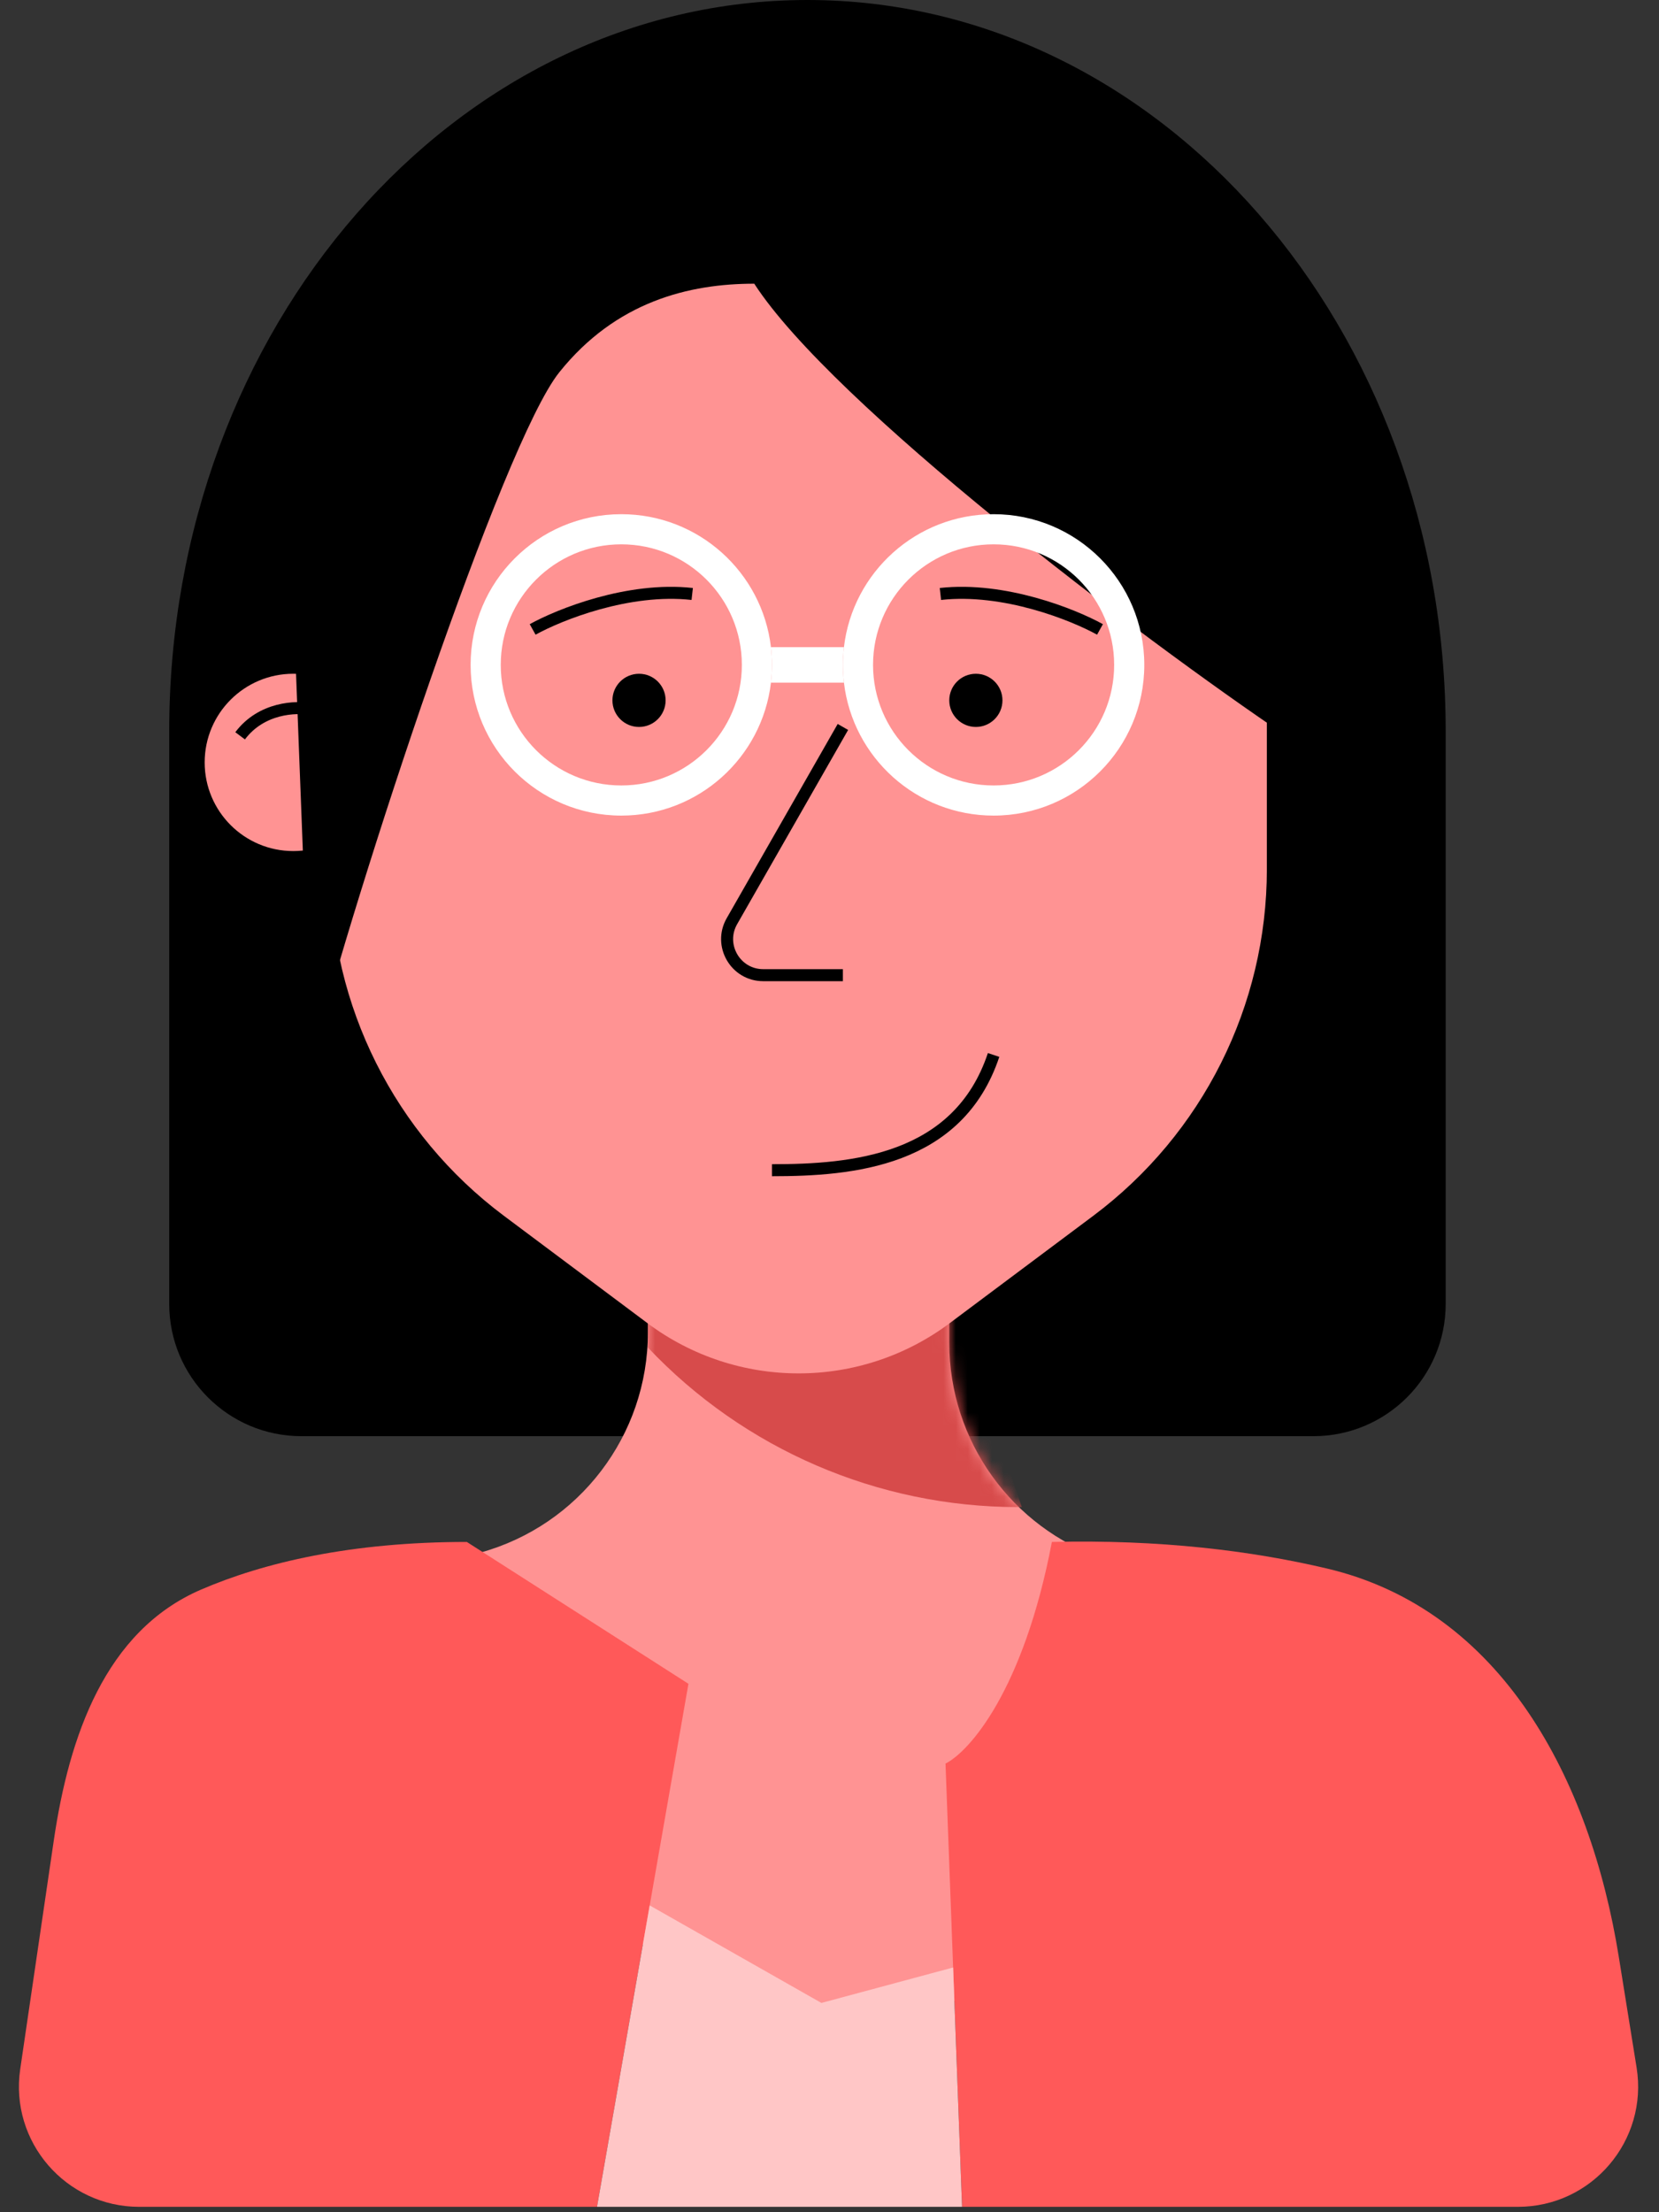 <svg width="138" height="184" viewBox="0 0 138 184" fill="none" xmlns="http://www.w3.org/2000/svg">
<rect x="0" y="0" width="138" height="184" fill="#333333" stroke="none"/>
<path d="M67.166 0C37.845 0 14.076 27.231 14.076 60.821V108.453C14.076 114.528 19 119.453 25.076 119.453H109.256C115.331 119.453 120.256 114.528 120.256 108.453V60.821C120.256 27.231 96.486 0 67.166 0Z" fill="black"/>
<path d="M78.963 101.705H53.893V110.825C53.893 119.376 48.181 126.874 39.937 129.143L35.146 130.462L45.469 157.007L69.064 171.017L90.448 161.432L94.135 130.462L91.844 129.683C84.142 127.063 78.963 119.83 78.963 111.695V101.705Z" fill="#FF9393"/>
<mask id="mask0_5_224" style="mask-type:alpha" maskUnits="userSpaceOnUse" x="35" y="101" width="60" height="71">
<path d="M78.963 101.705H53.893V110.825C53.893 119.376 48.181 126.874 39.937 129.143L35.146 130.462L45.469 157.007L69.064 171.017L90.448 161.432L94.135 130.462L91.844 129.683C84.142 127.063 78.963 119.83 78.963 111.695V101.705Z" fill="#FF9393"/>
</mask>
<g mask="url(#mask0_5_224)">
<path d="M78.963 107.655L85 125.351H84.684C73.032 125.351 61.894 120.55 53.893 112.079V107.655H78.963Z" fill="#D74B4B"/>
</g>
<path d="M59.242 8.322C63.503 5.137 69.353 5.137 73.614 8.322L100.567 28.476C103.597 30.741 105.381 34.303 105.381 38.086V72.294C105.381 83.644 100.029 94.329 90.939 101.125L79.004 110.05C71.547 115.625 61.309 115.625 53.853 110.05L41.917 101.125C32.828 94.329 27.475 83.644 27.475 72.294V38.086C27.475 34.303 29.259 30.741 32.289 28.476L59.242 8.322Z" fill="#FF9393"/>
<circle cx="24.399" cy="63.413" r="7.374" fill="#FF9393"/>
<path d="M106.983 61.201C94.939 53.09 69.23 33.624 62.741 23.596C57.334 23.596 51.239 25.07 46.52 30.969C41.8 36.868 29.56 73.982 25.873 88.483L23.661 30.969L67.166 0.737L106.983 30.969V61.201Z" fill="black"/>
<path d="M78.226 49.403C83.535 48.813 89.286 51.124 91.499 52.353" stroke="black"/>
<path d="M57.58 49.403C52.271 48.813 46.519 51.124 44.307 52.353" stroke="black"/>
<circle cx="53.156" cy="58.252" r="2.212" fill="black"/>
<circle cx="81.175" cy="58.252" r="2.212" fill="black"/>
<path d="M70.115 60.464L60.882 76.621C59.739 78.621 61.183 81.11 63.487 81.11H70.115" stroke="black"/>
<path d="M95.185 55.302C95.185 62.225 89.573 67.837 82.65 67.837C76.226 67.837 70.931 63.005 70.201 56.777C70.144 56.293 70.115 55.801 70.115 55.302C70.115 54.803 70.144 54.311 70.201 53.827C70.931 47.599 76.226 42.767 82.65 42.767C89.573 42.767 95.185 48.379 95.185 55.302ZM72.622 55.302C72.622 60.84 77.112 65.33 82.65 65.33C88.189 65.33 92.678 60.84 92.678 55.302C92.678 49.764 88.189 45.274 82.65 45.274C77.112 45.274 72.622 49.764 72.622 55.302Z" fill="white"/>
<path d="M64.216 55.302C64.216 55.801 64.187 56.293 64.13 56.777C63.4 63.005 58.105 67.837 51.681 67.837C44.758 67.837 39.146 62.225 39.146 55.302C39.146 48.379 44.758 42.767 51.681 42.767C58.105 42.767 63.4 47.599 64.13 53.827C64.187 54.311 64.216 54.803 64.216 55.302ZM41.653 55.302C41.653 60.84 46.143 65.33 51.681 65.33C57.219 65.33 61.709 60.84 61.709 55.302C61.709 49.764 57.219 45.274 51.681 45.274C46.143 45.274 41.653 49.764 41.653 55.302Z" fill="white"/>
<path d="M64.13 53.827C64.187 54.311 64.216 54.803 64.216 55.302C64.216 55.801 64.187 56.293 64.13 56.777H70.201C70.144 56.293 70.115 55.801 70.115 55.302C70.115 54.803 70.144 54.311 70.201 53.827H64.13Z" fill="white"/>
<path d="M19.974 61.201C21.744 58.841 24.644 58.743 25.873 58.989" stroke="black"/>
<path d="M82.65 87.746C79.701 96.594 70.852 97.332 64.216 97.332" stroke="black"/>
<path d="M134.651 162.732C132.279 147.986 124.922 133.898 110.386 130.462C104.103 128.977 96.471 128.037 87.499 128.25C85.139 140.638 80.616 145.701 78.65 146.684L79.283 163.644L80.026 183.552H126.263C132.42 183.552 137.114 178.043 136.136 171.964L134.651 162.732Z" fill="#FF5959"/>
<path d="M38.833 128.25C29.163 128.25 21.919 129.976 16.723 132.214C8.733 135.657 5.741 144.462 4.476 153.07L1.682 172.099C0.795 178.136 5.475 183.552 11.576 183.552H49.661L54.044 158.482L57.267 140.048L38.833 128.25Z" fill="#FF5959"/>
<path d="M68.327 166.593L54.044 158.482L49.661 183.552H80.026L79.283 163.644L68.327 166.593Z" fill="#FFC6C6"/>
</svg>
